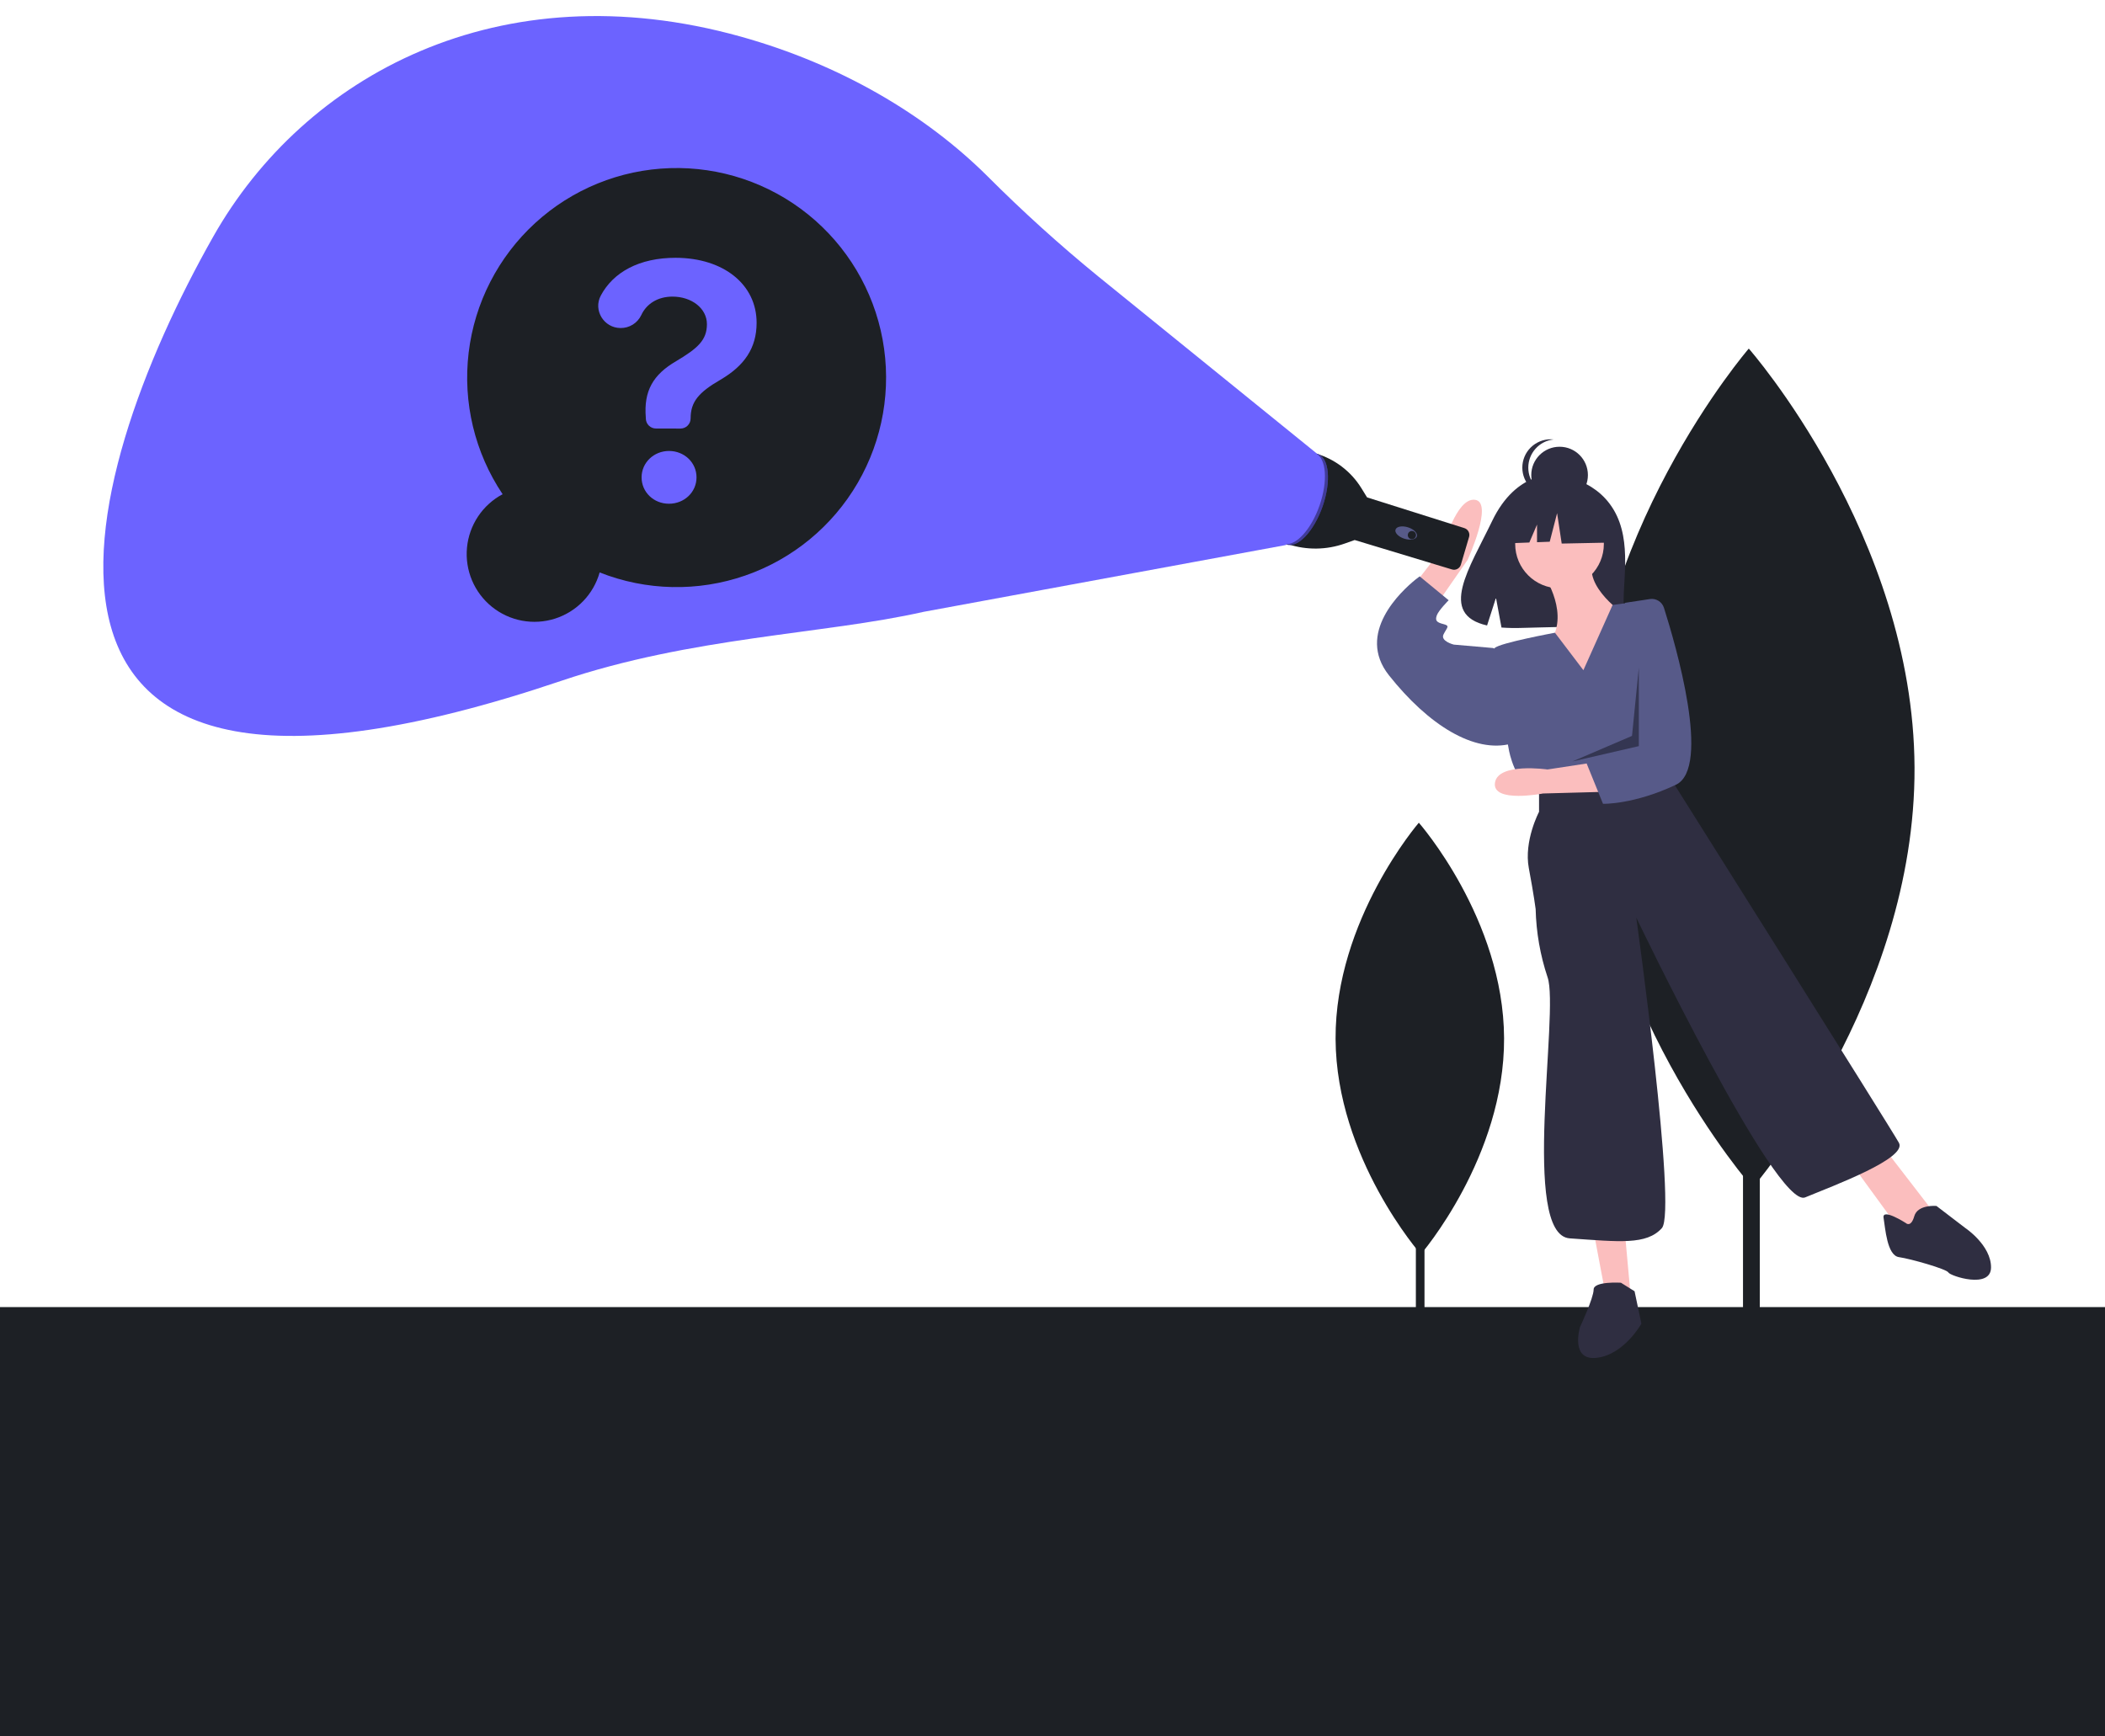 <svg width="314" height="259" viewBox="0 0 314 259" fill="none" xmlns="http://www.w3.org/2000/svg">
<g id="undraw_searching_p5ux 1">
<path id="Vector" d="M262.504 101.88H260.002V200.73H262.504V101.88Z" fill="#1D2025"/>
<path id="Vector 1" d="M0 195H314V259H0V195Z" fill="#1D2025"/>
<path id="Vector_2" d="M285.588 114.477C285.747 149.042 261.44 177.176 261.44 177.176C261.44 177.176 236.875 149.268 236.716 114.703C236.557 80.137 260.864 52.004 260.864 52.004C260.864 52.004 285.429 79.912 285.588 114.477Z" fill="#1D2025"/>
<path id="Vector_3" d="M212.489 148.39H211.203V199.231H212.489V148.39Z" fill="#1D2025"/>
<path id="Vector_4" d="M224.362 154.869C224.444 172.647 211.943 187.116 211.943 187.116C211.943 187.116 199.308 172.763 199.226 154.985C199.144 137.207 211.646 122.738 211.646 122.738C211.646 122.738 224.281 137.091 224.362 154.869Z" fill="#1D2025"/>
<path id="Vector_5" d="M237.847 206C257.097 206 272.703 203.607 272.703 200.655C272.703 197.703 257.097 195.309 237.847 195.309C218.597 195.309 202.991 197.703 202.991 200.655C202.991 203.607 218.597 206 237.847 206Z" fill="#1D2025"/>
<path id="Vector_6" d="M240.722 76.074C237.769 71.082 231.926 70.849 231.926 70.849C231.926 70.849 226.233 70.121 222.581 77.724C219.177 84.81 214.479 91.653 221.825 93.312L223.152 89.18L223.974 93.619C225.019 93.695 226.069 93.712 227.116 93.673C234.983 93.419 242.475 93.747 242.234 90.923C241.913 87.169 243.563 80.877 240.722 76.074Z" fill="#2F2E41"/>
<path id="Vector_7" d="M230.087 85.475C230.087 85.475 233.904 90.82 231.614 95.148C229.324 99.475 236.957 104.057 236.957 104.057L242.554 91.839C242.554 91.839 235.939 87.511 237.72 83.439L230.087 85.475Z" fill="#FBBEBE"/>
<path id="Vector_8" d="M232.632 87.766C236.285 87.766 239.246 84.803 239.246 81.148C239.246 77.493 236.285 74.53 232.632 74.53C228.978 74.53 226.017 77.493 226.017 81.148C226.017 84.803 228.978 87.766 232.632 87.766Z" fill="#FBBEBE"/>
<path id="Vector_9" d="M209.739 88.798L215.267 81.662C215.267 81.662 217.213 74.183 220.032 74.562C222.852 74.941 218.919 83.532 218.919 83.532L213.426 91.43L209.739 88.798Z" fill="#FBBEBE"/>
<path id="Vector_10" d="M237.72 183.728L239.501 193.146L243.317 194.164L242.3 182.964L237.72 183.728Z" fill="#FBBEBE"/>
<path id="Vector_11" d="M276.138 173.546L283.007 182.964L285.806 184.237L288.095 180.419L281.226 171.51L276.138 173.546Z" fill="#FBBEBE"/>
<path id="Vector_12" d="M236.193 99.984L231.949 94.394C231.949 94.394 223.727 95.911 222.964 96.675C222.2 97.439 224.999 111.438 224.999 111.438C224.999 111.438 225.508 115.256 227.798 117.293L230.087 118.82L248.914 115.002L249.622 106.621C249.88 103.568 249.498 100.495 248.5 97.599C247.502 94.703 245.91 92.047 243.826 89.802L240.55 90.25L236.193 99.984Z" fill="#575A89"/>
<path id="Vector_13" d="M223.981 97.184L222.709 96.675L216.857 96.166C216.857 96.166 214.822 95.657 215.331 94.638C215.84 93.62 216.349 93.366 215.331 93.111C214.313 92.857 214.059 92.602 214.313 91.839C214.568 91.075 216.094 89.548 216.094 89.548L211.769 85.984C211.769 85.984 211.535 86.15 211.156 86.456C209.009 88.196 202.214 94.472 207.189 100.747C213.041 108.129 219.91 112.456 225.508 110.929L223.981 97.184Z" fill="#575A89"/>
<path id="Vector_14" d="M229.578 117.547V121.111C229.578 121.111 227.289 125.438 228.052 129.511C228.815 133.583 229.07 135.619 229.07 135.619C229.153 139.083 229.753 142.515 230.851 145.801C232.631 150.892 226.78 184.237 234.158 184.746C241.536 185.255 245.607 185.764 247.897 183.219C250.187 180.673 244.08 136.892 244.08 136.892C244.08 136.892 264.943 180.419 269.268 178.637C273.593 176.855 284.533 172.782 283.261 170.492C281.989 168.201 249.932 117.293 249.932 117.293L248.914 115.002L229.578 117.547Z" fill="#2F2E41"/>
<path id="Vector_15" d="M241.791 191.364C241.791 191.364 237.72 191.109 237.72 192.382C237.72 193.655 235.685 197.982 235.685 197.982C235.685 197.982 234.158 203.073 238.229 202.564C242.299 202.055 244.844 197.473 244.844 197.473L243.826 192.637L241.791 191.364Z" fill="#2F2E41"/>
<path id="Vector_16" d="M284.279 182.455C284.279 182.455 280.717 180.164 280.971 181.691C281.226 183.219 281.48 187.291 283.261 187.546C285.042 187.8 290.385 189.328 290.639 189.837C290.894 190.346 297 192.382 297 189.073C297 185.764 293.184 183.219 293.184 183.219L288.858 179.91C288.858 179.91 286.06 179.655 285.551 181.437C285.042 183.219 284.279 182.455 284.279 182.455Z" fill="#2F2E41"/>
<path id="Vector_17" d="M232.642 75.101C234.975 75.101 236.866 73.209 236.866 70.874C236.866 68.54 234.975 66.648 232.642 66.648C230.308 66.648 228.417 68.54 228.417 70.874C228.417 73.209 230.308 75.101 232.642 75.101Z" fill="#2F2E41"/>
<path id="Vector_18" d="M227.973 69.762C227.973 68.718 228.359 67.712 229.057 66.936C229.755 66.16 230.715 65.67 231.752 65.56C231.604 65.544 231.456 65.536 231.308 65.536C230.187 65.536 229.113 65.981 228.32 66.774C227.528 67.566 227.083 68.641 227.083 69.762C227.083 70.883 227.528 71.958 228.32 72.751C229.113 73.543 230.187 73.989 231.308 73.989C231.456 73.988 231.604 73.981 231.752 73.965C230.715 73.855 229.755 73.365 229.057 72.589C228.359 71.813 227.973 70.806 227.973 69.762Z" fill="#2F2E41"/>
<path id="Vector_19" d="M239.416 75.593L233.644 72.568L225.673 73.805L224.024 81.092L228.13 80.934L229.277 78.257V80.89L231.171 80.817L232.27 76.555L232.957 81.092L239.691 80.955L239.416 75.593Z" fill="#2F2E41"/>
<path id="Vector_20" d="M239.071 118.137L230.169 118.377C230.169 118.377 222.574 119.856 223 116.789C223.426 113.722 230.836 114.795 230.836 114.795L238.947 113.557L239.071 118.137Z" fill="#FBBEBE"/>
<path id="Vector_21" d="M246.114 89.371C246.561 89.303 247.018 89.397 247.402 89.636C247.786 89.876 248.072 90.245 248.209 90.676C249.952 96.17 255.32 114.555 249.986 117.078C243.704 120.049 239.119 119.918 239.119 119.918L236.665 113.873L238.899 111.776L241.284 96.433L242.427 89.93L246.114 89.371Z" fill="#575A89"/>
<path id="Vector_22" opacity="0.4" d="M244.462 99.602L243.444 109.784L234.54 113.602L244.462 111.311V99.602Z" fill="black"/>
<g id="search">
<path id="Vector_23" d="M196.236 67.642C199.088 68.463 201.531 70.318 203.087 72.845L203.892 74.152L203.933 74.206L218.439 78.787C218.705 78.871 218.928 79.056 219.059 79.302C219.19 79.548 219.219 79.836 219.14 80.104L217.919 84.237C217.879 84.372 217.813 84.497 217.725 84.606C217.636 84.715 217.527 84.805 217.404 84.872C217.28 84.939 217.145 84.98 217.005 84.995C216.866 85.009 216.725 84.995 216.59 84.954L202.076 80.564L202.076 80.564L200.598 81.088C197.876 82.053 194.912 82.091 192.167 81.197L196.236 67.642Z" fill="#1D2025"/>
<path id="Vector_24" d="M211.354 80.022C211.502 79.552 210.909 78.946 210.028 78.668C209.148 78.39 208.314 78.545 208.166 79.015C208.018 79.485 208.611 80.091 209.492 80.369C210.372 80.647 211.206 80.492 211.354 80.022Z" fill="#575A89"/>
<path id="Vector_25" d="M210.599 80.442C210.938 80.449 211.218 80.18 211.225 79.842C211.232 79.503 210.964 79.223 210.625 79.216C210.287 79.209 210.007 79.477 210 79.816C209.992 80.155 210.261 80.435 210.599 80.442Z" fill="#1D2025"/>
<path id="Vector_26" d="M197.291 75.542C198.587 71.812 198.271 68.313 196.585 67.727C194.899 67.14 192.482 69.689 191.185 73.418C189.889 77.148 190.205 80.647 191.891 81.234C193.577 81.82 195.994 79.272 197.291 75.542Z" fill="#6C63FF"/>
<path id="Vector_27" opacity="0.4" d="M196.84 75.4C198.089 71.806 197.841 68.426 196.313 67.66C196.405 67.674 196.497 67.696 196.585 67.727C198.271 68.313 198.587 71.812 197.291 75.542C195.994 79.272 193.577 81.82 191.891 81.234C191.83 81.212 191.77 81.187 191.712 81.158C193.378 81.406 195.612 78.933 196.84 75.4Z" fill="black"/>
<path id="Vector_28" d="M196.428 67.66L163.841 41.253C158.079 36.55 152.561 31.558 147.306 26.294C138.052 17.09 125.384 9.62 110.539 5.472C74.473 -4.605 45.398 11.304 31.821 35.277C11.075 71.911 -5.493 131.717 83.711 101.575C103.22 94.983 122.834 94.651 137.772 91.277L191.814 81.311L196.428 67.66Z" fill="#6C63FF"/>
</g>
<g id="ques">
<path id="Vector_29" d="M74.974 73.728C70.815 67.518 69.018 60.022 69.909 52.6C70.8 45.177 74.321 38.32 79.832 33.272C85.343 28.224 92.48 25.319 99.948 25.083C107.417 24.848 114.722 27.298 120.54 31.989C126.357 36.681 130.302 43.302 131.658 50.654C133.015 58.005 131.693 65.6 127.933 72.06C124.172 78.52 118.222 83.418 111.162 85.865C104.102 88.313 96.399 88.148 89.449 85.401C88.996 87.01 88.15 88.482 86.988 89.684C85.826 90.886 84.385 91.781 82.793 92.289C81.2 92.797 79.507 92.902 77.864 92.595C76.222 92.287 74.681 91.577 73.379 90.528C72.078 89.479 71.057 88.123 70.408 86.582C69.759 85.041 69.502 83.364 69.66 81.699C69.818 80.035 70.386 78.435 71.314 77.044C72.241 75.653 73.499 74.514 74.974 73.728Z" fill="#1D2025"/>
<path id="Vector_30" d="M100.79 38.46C107.953 38.474 112.874 42.458 112.863 48.172C112.856 51.956 111.017 54.57 107.479 56.647C104.152 58.571 103.023 59.983 103.018 62.429C103.018 62.627 102.978 62.823 102.902 63.006C102.826 63.189 102.714 63.356 102.574 63.495C102.434 63.636 102.267 63.746 102.084 63.822C101.901 63.897 101.704 63.936 101.506 63.936L97.844 63.929C97.453 63.928 97.078 63.776 96.797 63.503C96.516 63.231 96.352 62.86 96.339 62.469L96.333 62.282C96.016 58.345 97.395 55.902 100.856 53.883C104.088 51.958 105.447 50.738 105.451 48.368C105.456 45.999 103.167 44.255 100.321 44.25C98.157 44.246 96.444 45.296 95.655 47.014C95.378 47.596 94.94 48.086 94.393 48.427C93.847 48.768 93.214 48.944 92.57 48.937C90.089 48.932 88.455 46.289 89.619 44.097C91.461 40.63 95.338 38.45 100.79 38.46ZM95.705 71.206C95.709 69.008 97.546 67.273 99.8 67.277C102.073 67.281 103.903 69.004 103.899 71.221C103.895 73.438 102.058 75.154 99.785 75.15C97.512 75.146 95.701 73.423 95.705 71.206Z" fill="#6C63FF"/>
</g>
</g>
</svg>
